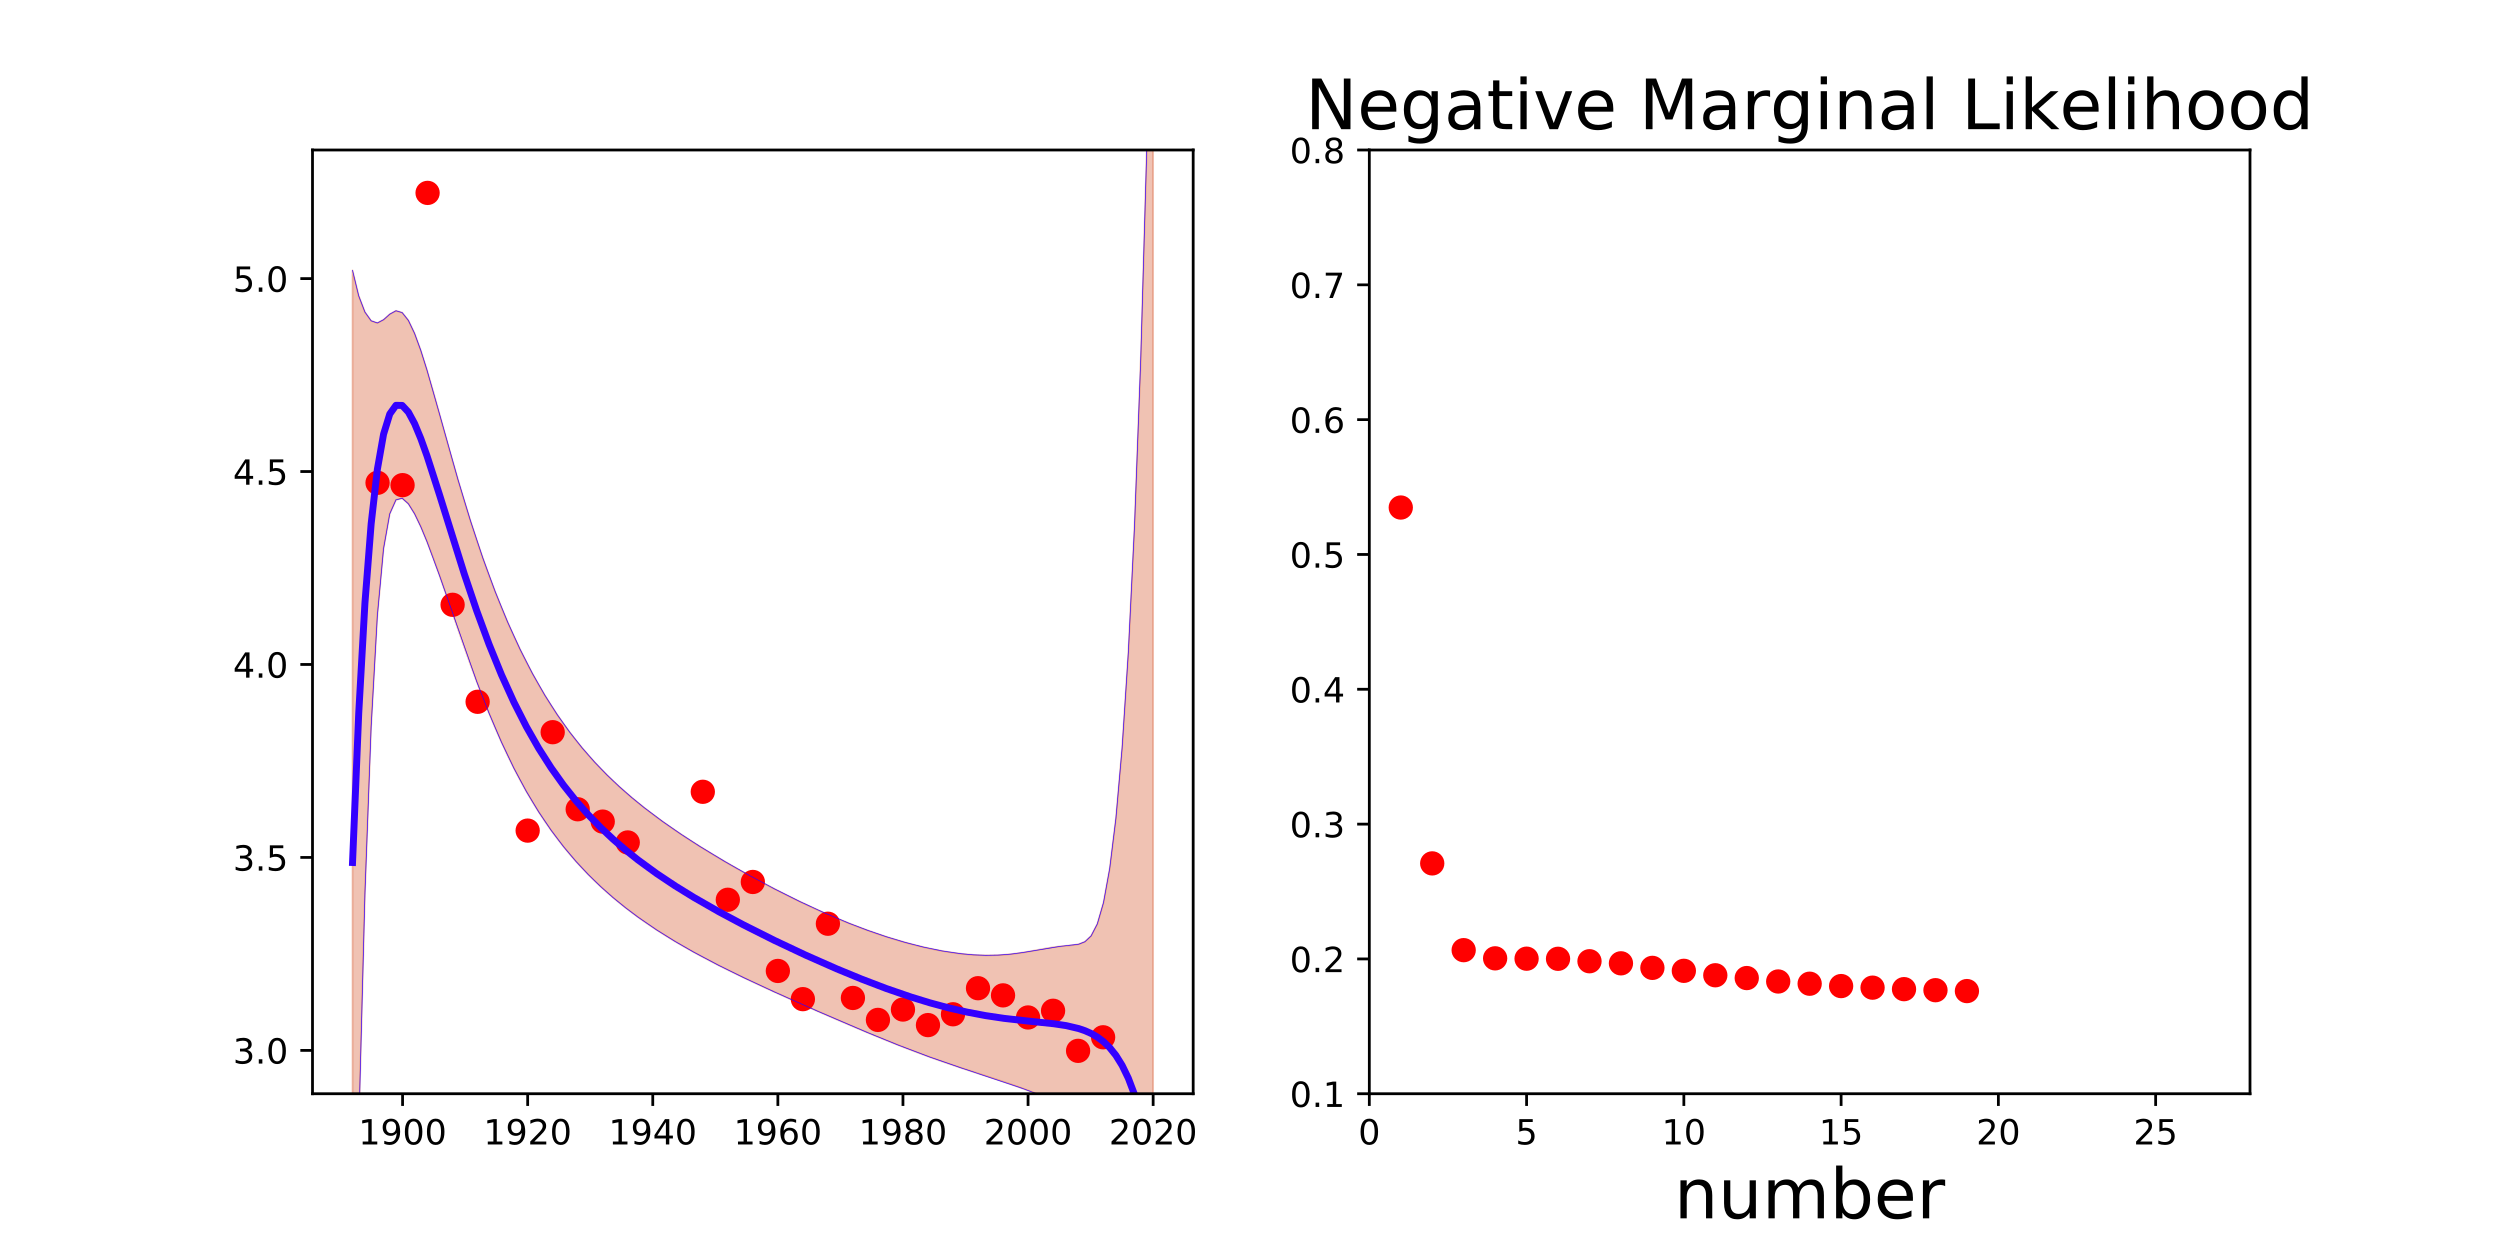 <?xml version="1.0" encoding="utf-8" standalone="no"?>
<!DOCTYPE svg PUBLIC "-//W3C//DTD SVG 1.1//EN"
  "http://www.w3.org/Graphics/SVG/1.1/DTD/svg11.dtd">
<!-- Created with matplotlib (http://matplotlib.org/) -->
<svg height="360pt" version="1.1" viewBox="0 0 720 360" width="720pt" xmlns="http://www.w3.org/2000/svg" xmlns:xlink="http://www.w3.org/1999/xlink">
 <defs>
  <style type="text/css">
*{stroke-linecap:butt;stroke-linejoin:round;}
  </style>
 </defs>
 <g id="figure_1">
  <g id="patch_1">
   <path d="M 0 360 
L 720 360 
L 720 0 
L 0 0 
z
" style="fill:none;"/>
  </g>
  <g id="axes_1">
   <g id="patch_2">
    <path d="M 90 315 
L 343.636 315 
L 343.636 43.2 
L 90 43.2 
z
" style="fill:none;"/>
   </g>
   <g id="patch_3">
    <path clip-path="url(#p3d23a7eb79)" d="M 101.529 77.871 
L 103.316 85.21 
L 105.104 89.871 
L 106.891 92.385 
L 108.679 93.01 
L 110.466 92.077 
L 112.254 90.475 
L 114.041 89.496 
L 115.828 90.027 
L 117.616 92.274 
L 119.403 96.022 
L 121.191 100.913 
L 122.978 106.589 
L 124.766 112.742 
L 126.553 119.131 
L 128.34 125.576 
L 130.128 131.95 
L 131.915 138.169 
L 133.703 144.179 
L 135.49 149.948 
L 137.278 155.462 
L 139.065 160.713 
L 140.852 165.704 
L 142.64 170.439 
L 144.427 174.927 
L 146.215 179.176 
L 148.002 183.197 
L 149.79 187.001 
L 151.577 190.598 
L 153.364 193.999 
L 155.152 197.214 
L 156.939 200.254 
L 158.727 203.13 
L 160.514 205.852 
L 162.302 208.429 
L 164.089 210.871 
L 165.876 213.187 
L 167.664 215.386 
L 169.451 217.477 
L 171.239 219.467 
L 173.026 221.365 
L 174.814 223.177 
L 176.601 224.91 
L 178.388 226.571 
L 180.176 228.166 
L 181.963 229.7 
L 183.751 231.179 
L 185.538 232.607 
L 187.326 233.989 
L 189.113 235.329 
L 190.9 236.631 
L 192.688 237.898 
L 194.475 239.132 
L 196.263 240.338 
L 198.05 241.516 
L 199.838 242.67 
L 201.625 243.802 
L 203.412 244.912 
L 205.2 246.002 
L 206.987 247.074 
L 208.775 248.129 
L 210.562 249.167 
L 212.35 250.189 
L 214.137 251.196 
L 215.924 252.187 
L 217.712 253.164 
L 219.499 254.126 
L 221.287 255.073 
L 223.074 256.005 
L 224.862 256.922 
L 226.649 257.823 
L 228.436 258.709 
L 230.224 259.578 
L 232.011 260.431 
L 233.799 261.267 
L 235.586 262.085 
L 237.374 262.885 
L 239.161 263.667 
L 240.948 264.429 
L 242.736 265.172 
L 244.523 265.894 
L 246.311 266.596 
L 248.098 267.276 
L 249.886 267.934 
L 251.673 268.569 
L 253.461 269.181 
L 255.248 269.77 
L 257.035 270.334 
L 258.823 270.873 
L 260.61 271.386 
L 262.398 271.873 
L 264.185 272.332 
L 265.973 272.762 
L 267.76 273.162 
L 269.547 273.531 
L 271.335 273.867 
L 273.122 274.168 
L 274.91 274.434 
L 276.697 274.66 
L 278.485 274.846 
L 280.272 274.988 
L 282.059 275.084 
L 283.847 275.131 
L 285.634 275.128 
L 287.422 275.072 
L 289.209 274.962 
L 290.997 274.799 
L 292.784 274.586 
L 294.571 274.326 
L 296.359 274.029 
L 298.146 273.707 
L 299.934 273.377 
L 301.721 273.06 
L 303.509 272.778 
L 305.296 272.551 
L 307.083 272.378 
L 308.871 272.217 
L 310.658 271.931 
L 312.446 271.22 
L 314.233 269.541 
L 316.021 266.097 
L 317.808 259.945 
L 319.595 250.124 
L 321.383 235.649 
L 323.17 215.385 
L 324.958 187.902 
L 326.745 151.361 
L 328.533 103.404 
L 330.32 41.038 
L 332.107 -39.505 
L 332.107 716.883 
L 330.32 616.861 
L 328.533 539.15 
L 326.745 479.134 
L 324.958 433.144 
L 323.17 398.277 
L 321.383 372.26 
L 319.595 353.317 
L 317.808 340.037 
L 316.021 331.214 
L 314.233 325.713 
L 312.446 322.451 
L 310.658 320.519 
L 308.871 319.288 
L 307.083 318.386 
L 305.296 317.622 
L 303.509 316.909 
L 301.721 316.212 
L 299.934 315.521 
L 298.146 314.838 
L 296.359 314.165 
L 294.571 313.507 
L 292.784 312.865 
L 290.997 312.239 
L 289.209 311.629 
L 287.422 311.03 
L 285.634 310.442 
L 283.847 309.859 
L 282.059 309.279 
L 280.272 308.699 
L 278.485 308.115 
L 276.697 307.525 
L 274.91 306.927 
L 273.122 306.32 
L 271.335 305.702 
L 269.547 305.072 
L 267.76 304.43 
L 265.973 303.776 
L 264.185 303.11 
L 262.398 302.432 
L 260.61 301.743 
L 258.823 301.043 
L 257.035 300.333 
L 255.248 299.613 
L 253.461 298.885 
L 251.673 298.149 
L 249.886 297.406 
L 248.098 296.657 
L 246.311 295.902 
L 244.523 295.141 
L 242.736 294.377 
L 240.948 293.607 
L 239.161 292.835 
L 237.374 292.058 
L 235.586 291.278 
L 233.799 290.494 
L 232.011 289.707 
L 230.224 288.916 
L 228.436 288.121 
L 226.649 287.322 
L 224.862 286.517 
L 223.074 285.708 
L 221.287 284.892 
L 219.499 284.069 
L 217.712 283.238 
L 215.924 282.399 
L 214.137 281.549 
L 212.35 280.689 
L 210.562 279.817 
L 208.775 278.931 
L 206.987 278.031 
L 205.2 277.114 
L 203.412 276.179 
L 201.625 275.224 
L 199.838 274.248 
L 198.05 273.249 
L 196.263 272.225 
L 194.475 271.173 
L 192.688 270.091 
L 190.9 268.977 
L 189.113 267.829 
L 187.326 266.642 
L 185.538 265.415 
L 183.751 264.144 
L 181.963 262.826 
L 180.176 261.456 
L 178.388 260.032 
L 176.601 258.547 
L 174.814 256.999 
L 173.026 255.38 
L 171.239 253.687 
L 169.451 251.912 
L 167.664 250.048 
L 165.876 248.09 
L 164.089 246.028 
L 162.302 243.854 
L 160.514 241.56 
L 158.727 239.135 
L 156.939 236.57 
L 155.152 233.853 
L 153.364 230.973 
L 151.577 227.92 
L 149.79 224.683 
L 148.002 221.251 
L 146.215 217.615 
L 144.427 213.769 
L 142.64 209.707 
L 140.852 205.43 
L 139.065 200.942 
L 137.278 196.254 
L 135.49 191.384 
L 133.703 186.362 
L 131.915 181.225 
L 130.128 176.024 
L 128.34 170.82 
L 126.553 165.689 
L 124.766 160.719 
L 122.978 156.016 
L 121.191 151.713 
L 119.403 147.989 
L 117.616 145.107 
L 115.828 143.504 
L 114.041 143.973 
L 112.254 147.987 
L 110.466 158.023 
L 108.679 177.36 
L 106.891 209.355 
L 105.104 257.4 
L 103.316 325.531 
L 101.529 418.929 
z
" style="fill:#cc3300;opacity:0.3;stroke:#cc3300;stroke-linejoin:miter;stroke-width:0.5;"/>
   </g>
   <g id="matplotlib.axis_1">
    <g id="xtick_1">
     <g id="line2d_1">
      <defs>
       <path d="M 0 0 
L 0 3.5 
" id="md67a8ccfe5" style="stroke:#000000;stroke-width:0.8;"/>
      </defs>
      <g>
       <use style="stroke:#000000;stroke-width:0.8;" x="115.94" xlink:href="#md67a8ccfe5" y="315"/>
      </g>
     </g>
     <g id="text_1">
      <!-- 1900 -->
      <defs>
       <path d="M 12.406 8.297 
L 28.516 8.297 
L 28.516 63.922 
L 10.984 60.406 
L 10.984 69.391 
L 28.422 72.906 
L 38.281 72.906 
L 38.281 8.297 
L 54.391 8.297 
L 54.391 0 
L 12.406 0 
z
" id="DejaVuSans-31"/>
       <path d="M 10.984 1.516 
L 10.984 10.5 
Q 14.703 8.734 18.5 7.812 
Q 22.312 6.891 25.984 6.891 
Q 35.75 6.891 40.891 13.453 
Q 46.047 20.016 46.781 33.406 
Q 43.953 29.203 39.594 26.953 
Q 35.25 24.703 29.984 24.703 
Q 19.047 24.703 12.672 31.312 
Q 6.297 37.938 6.297 49.422 
Q 6.297 60.641 12.938 67.422 
Q 19.578 74.219 30.609 74.219 
Q 43.266 74.219 49.922 64.516 
Q 56.594 54.828 56.594 36.375 
Q 56.594 19.141 48.406 8.859 
Q 40.234 -1.422 26.422 -1.422 
Q 22.703 -1.422 18.891 -0.688 
Q 15.094 0.047 10.984 1.516 
z
M 30.609 32.422 
Q 37.25 32.422 41.125 36.953 
Q 45.016 41.5 45.016 49.422 
Q 45.016 57.281 41.125 61.844 
Q 37.25 66.406 30.609 66.406 
Q 23.969 66.406 20.094 61.844 
Q 16.219 57.281 16.219 49.422 
Q 16.219 41.5 20.094 36.953 
Q 23.969 32.422 30.609 32.422 
z
" id="DejaVuSans-39"/>
       <path d="M 31.781 66.406 
Q 24.172 66.406 20.328 58.906 
Q 16.5 51.422 16.5 36.375 
Q 16.5 21.391 20.328 13.891 
Q 24.172 6.391 31.781 6.391 
Q 39.453 6.391 43.281 13.891 
Q 47.125 21.391 47.125 36.375 
Q 47.125 51.422 43.281 58.906 
Q 39.453 66.406 31.781 66.406 
z
M 31.781 74.219 
Q 44.047 74.219 50.516 64.516 
Q 56.984 54.828 56.984 36.375 
Q 56.984 17.969 50.516 8.266 
Q 44.047 -1.422 31.781 -1.422 
Q 19.531 -1.422 13.062 8.266 
Q 6.594 17.969 6.594 36.375 
Q 6.594 54.828 13.062 64.516 
Q 19.531 74.219 31.781 74.219 
z
" id="DejaVuSans-30"/>
      </defs>
      <g transform="translate(103.215 329.598)scale(0.1 -0.1)">
       <use xlink:href="#DejaVuSans-31"/>
       <use x="63.623" xlink:href="#DejaVuSans-39"/>
       <use x="127.246" xlink:href="#DejaVuSans-30"/>
       <use x="190.869" xlink:href="#DejaVuSans-30"/>
      </g>
     </g>
    </g>
    <g id="xtick_2">
     <g id="line2d_2">
      <g>
       <use style="stroke:#000000;stroke-width:0.8;" x="151.968" xlink:href="#md67a8ccfe5" y="315"/>
      </g>
     </g>
     <g id="text_2">
      <!-- 1920 -->
      <defs>
       <path d="M 19.188 8.297 
L 53.609 8.297 
L 53.609 0 
L 7.328 0 
L 7.328 8.297 
Q 12.938 14.109 22.625 23.891 
Q 32.328 33.688 34.812 36.531 
Q 39.547 41.844 41.422 45.531 
Q 43.312 49.219 43.312 52.781 
Q 43.312 58.594 39.234 62.25 
Q 35.156 65.922 28.609 65.922 
Q 23.969 65.922 18.812 64.312 
Q 13.672 62.703 7.812 59.422 
L 7.812 69.391 
Q 13.766 71.781 18.938 73 
Q 24.125 74.219 28.422 74.219 
Q 39.75 74.219 46.484 68.547 
Q 53.219 62.891 53.219 53.422 
Q 53.219 48.922 51.531 44.891 
Q 49.859 40.875 45.406 35.406 
Q 44.188 33.984 37.641 27.219 
Q 31.109 20.453 19.188 8.297 
z
" id="DejaVuSans-32"/>
      </defs>
      <g transform="translate(139.243 329.598)scale(0.1 -0.1)">
       <use xlink:href="#DejaVuSans-31"/>
       <use x="63.623" xlink:href="#DejaVuSans-39"/>
       <use x="127.246" xlink:href="#DejaVuSans-32"/>
       <use x="190.869" xlink:href="#DejaVuSans-30"/>
      </g>
     </g>
    </g>
    <g id="xtick_3">
     <g id="line2d_3">
      <g>
       <use style="stroke:#000000;stroke-width:0.8;" x="187.996" xlink:href="#md67a8ccfe5" y="315"/>
      </g>
     </g>
     <g id="text_3">
      <!-- 1940 -->
      <defs>
       <path d="M 37.797 64.312 
L 12.891 25.391 
L 37.797 25.391 
z
M 35.203 72.906 
L 47.609 72.906 
L 47.609 25.391 
L 58.016 25.391 
L 58.016 17.188 
L 47.609 17.188 
L 47.609 0 
L 37.797 0 
L 37.797 17.188 
L 4.891 17.188 
L 4.891 26.703 
z
" id="DejaVuSans-34"/>
      </defs>
      <g transform="translate(175.271 329.598)scale(0.1 -0.1)">
       <use xlink:href="#DejaVuSans-31"/>
       <use x="63.623" xlink:href="#DejaVuSans-39"/>
       <use x="127.246" xlink:href="#DejaVuSans-34"/>
       <use x="190.869" xlink:href="#DejaVuSans-30"/>
      </g>
     </g>
    </g>
    <g id="xtick_4">
     <g id="line2d_4">
      <g>
       <use style="stroke:#000000;stroke-width:0.8;" x="224.024" xlink:href="#md67a8ccfe5" y="315"/>
      </g>
     </g>
     <g id="text_4">
      <!-- 1960 -->
      <defs>
       <path d="M 33.016 40.375 
Q 26.375 40.375 22.484 35.828 
Q 18.609 31.297 18.609 23.391 
Q 18.609 15.531 22.484 10.953 
Q 26.375 6.391 33.016 6.391 
Q 39.656 6.391 43.531 10.953 
Q 47.406 15.531 47.406 23.391 
Q 47.406 31.297 43.531 35.828 
Q 39.656 40.375 33.016 40.375 
z
M 52.594 71.297 
L 52.594 62.312 
Q 48.875 64.062 45.094 64.984 
Q 41.312 65.922 37.594 65.922 
Q 27.828 65.922 22.672 59.328 
Q 17.531 52.734 16.797 39.406 
Q 19.672 43.656 24.016 45.922 
Q 28.375 48.188 33.594 48.188 
Q 44.578 48.188 50.953 41.516 
Q 57.328 34.859 57.328 23.391 
Q 57.328 12.156 50.688 5.359 
Q 44.047 -1.422 33.016 -1.422 
Q 20.359 -1.422 13.672 8.266 
Q 6.984 17.969 6.984 36.375 
Q 6.984 53.656 15.188 63.938 
Q 23.391 74.219 37.203 74.219 
Q 40.922 74.219 44.703 73.484 
Q 48.484 72.75 52.594 71.297 
z
" id="DejaVuSans-36"/>
      </defs>
      <g transform="translate(211.299 329.598)scale(0.1 -0.1)">
       <use xlink:href="#DejaVuSans-31"/>
       <use x="63.623" xlink:href="#DejaVuSans-39"/>
       <use x="127.246" xlink:href="#DejaVuSans-36"/>
       <use x="190.869" xlink:href="#DejaVuSans-30"/>
      </g>
     </g>
    </g>
    <g id="xtick_5">
     <g id="line2d_5">
      <g>
       <use style="stroke:#000000;stroke-width:0.8;" x="260.052" xlink:href="#md67a8ccfe5" y="315"/>
      </g>
     </g>
     <g id="text_5">
      <!-- 1980 -->
      <defs>
       <path d="M 31.781 34.625 
Q 24.75 34.625 20.719 30.859 
Q 16.703 27.094 16.703 20.516 
Q 16.703 13.922 20.719 10.156 
Q 24.75 6.391 31.781 6.391 
Q 38.812 6.391 42.859 10.172 
Q 46.922 13.969 46.922 20.516 
Q 46.922 27.094 42.891 30.859 
Q 38.875 34.625 31.781 34.625 
z
M 21.922 38.812 
Q 15.578 40.375 12.031 44.719 
Q 8.5 49.078 8.5 55.328 
Q 8.5 64.062 14.719 69.141 
Q 20.953 74.219 31.781 74.219 
Q 42.672 74.219 48.875 69.141 
Q 55.078 64.062 55.078 55.328 
Q 55.078 49.078 51.531 44.719 
Q 48 40.375 41.703 38.812 
Q 48.828 37.156 52.797 32.312 
Q 56.781 27.484 56.781 20.516 
Q 56.781 9.906 50.312 4.234 
Q 43.844 -1.422 31.781 -1.422 
Q 19.734 -1.422 13.25 4.234 
Q 6.781 9.906 6.781 20.516 
Q 6.781 27.484 10.781 32.312 
Q 14.797 37.156 21.922 38.812 
z
M 18.312 54.391 
Q 18.312 48.734 21.844 45.562 
Q 25.391 42.391 31.781 42.391 
Q 38.141 42.391 41.719 45.562 
Q 45.312 48.734 45.312 54.391 
Q 45.312 60.062 41.719 63.234 
Q 38.141 66.406 31.781 66.406 
Q 25.391 66.406 21.844 63.234 
Q 18.312 60.062 18.312 54.391 
z
" id="DejaVuSans-38"/>
      </defs>
      <g transform="translate(247.327 329.598)scale(0.1 -0.1)">
       <use xlink:href="#DejaVuSans-31"/>
       <use x="63.623" xlink:href="#DejaVuSans-39"/>
       <use x="127.246" xlink:href="#DejaVuSans-38"/>
       <use x="190.869" xlink:href="#DejaVuSans-30"/>
      </g>
     </g>
    </g>
    <g id="xtick_6">
     <g id="line2d_6">
      <g>
       <use style="stroke:#000000;stroke-width:0.8;" x="296.08" xlink:href="#md67a8ccfe5" y="315"/>
      </g>
     </g>
     <g id="text_6">
      <!-- 2000 -->
      <g transform="translate(283.355 329.598)scale(0.1 -0.1)">
       <use xlink:href="#DejaVuSans-32"/>
       <use x="63.623" xlink:href="#DejaVuSans-30"/>
       <use x="127.246" xlink:href="#DejaVuSans-30"/>
       <use x="190.869" xlink:href="#DejaVuSans-30"/>
      </g>
     </g>
    </g>
    <g id="xtick_7">
     <g id="line2d_7">
      <g>
       <use style="stroke:#000000;stroke-width:0.8;" x="332.107" xlink:href="#md67a8ccfe5" y="315"/>
      </g>
     </g>
     <g id="text_7">
      <!-- 2020 -->
      <g transform="translate(319.382 329.598)scale(0.1 -0.1)">
       <use xlink:href="#DejaVuSans-32"/>
       <use x="63.623" xlink:href="#DejaVuSans-30"/>
       <use x="127.246" xlink:href="#DejaVuSans-32"/>
       <use x="190.869" xlink:href="#DejaVuSans-30"/>
      </g>
     </g>
    </g>
   </g>
   <g id="matplotlib.axis_2">
    <g id="ytick_1">
     <g id="line2d_8">
      <defs>
       <path d="M 0 0 
L -3.5 0 
" id="mf294a8d3c7" style="stroke:#000000;stroke-width:0.8;"/>
      </defs>
      <g>
       <use style="stroke:#000000;stroke-width:0.8;" x="90" xlink:href="#mf294a8d3c7" y="302.509"/>
      </g>
     </g>
     <g id="text_8">
      <!-- 3.0 -->
      <defs>
       <path d="M 40.578 39.312 
Q 47.656 37.797 51.625 33 
Q 55.609 28.219 55.609 21.188 
Q 55.609 10.406 48.188 4.484 
Q 40.766 -1.422 27.094 -1.422 
Q 22.516 -1.422 17.656 -0.516 
Q 12.797 0.391 7.625 2.203 
L 7.625 11.719 
Q 11.719 9.328 16.594 8.109 
Q 21.484 6.891 26.812 6.891 
Q 36.078 6.891 40.938 10.547 
Q 45.797 14.203 45.797 21.188 
Q 45.797 27.641 41.281 31.266 
Q 36.766 34.906 28.719 34.906 
L 20.219 34.906 
L 20.219 43.016 
L 29.109 43.016 
Q 36.375 43.016 40.234 45.922 
Q 44.094 48.828 44.094 54.297 
Q 44.094 59.906 40.109 62.906 
Q 36.141 65.922 28.719 65.922 
Q 24.656 65.922 20.016 65.031 
Q 15.375 64.156 9.812 62.312 
L 9.812 71.094 
Q 15.438 72.656 20.344 73.438 
Q 25.25 74.219 29.594 74.219 
Q 40.828 74.219 47.359 69.109 
Q 53.906 64.016 53.906 55.328 
Q 53.906 49.266 50.438 45.094 
Q 46.969 40.922 40.578 39.312 
z
" id="DejaVuSans-33"/>
       <path d="M 10.688 12.406 
L 21 12.406 
L 21 0 
L 10.688 0 
z
" id="DejaVuSans-2e"/>
      </defs>
      <g transform="translate(67.097 306.309)scale(0.1 -0.1)">
       <use xlink:href="#DejaVuSans-33"/>
       <use x="63.623" xlink:href="#DejaVuSans-2e"/>
       <use x="95.41" xlink:href="#DejaVuSans-30"/>
      </g>
     </g>
    </g>
    <g id="ytick_2">
     <g id="line2d_9">
      <g>
       <use style="stroke:#000000;stroke-width:0.8;" x="90" xlink:href="#mf294a8d3c7" y="246.941"/>
      </g>
     </g>
     <g id="text_9">
      <!-- 3.5 -->
      <defs>
       <path d="M 10.797 72.906 
L 49.516 72.906 
L 49.516 64.594 
L 19.828 64.594 
L 19.828 46.734 
Q 21.969 47.469 24.109 47.828 
Q 26.266 48.188 28.422 48.188 
Q 40.625 48.188 47.75 41.5 
Q 54.891 34.812 54.891 23.391 
Q 54.891 11.625 47.562 5.094 
Q 40.234 -1.422 26.906 -1.422 
Q 22.312 -1.422 17.547 -0.641 
Q 12.797 0.141 7.719 1.703 
L 7.719 11.625 
Q 12.109 9.234 16.797 8.062 
Q 21.484 6.891 26.703 6.891 
Q 35.156 6.891 40.078 11.328 
Q 45.016 15.766 45.016 23.391 
Q 45.016 31 40.078 35.438 
Q 35.156 39.891 26.703 39.891 
Q 22.75 39.891 18.812 39.016 
Q 14.891 38.141 10.797 36.281 
z
" id="DejaVuSans-35"/>
      </defs>
      <g transform="translate(67.097 250.74)scale(0.1 -0.1)">
       <use xlink:href="#DejaVuSans-33"/>
       <use x="63.623" xlink:href="#DejaVuSans-2e"/>
       <use x="95.41" xlink:href="#DejaVuSans-35"/>
      </g>
     </g>
    </g>
    <g id="ytick_3">
     <g id="line2d_10">
      <g>
       <use style="stroke:#000000;stroke-width:0.8;" x="90" xlink:href="#mf294a8d3c7" y="191.373"/>
      </g>
     </g>
     <g id="text_10">
      <!-- 4.0 -->
      <g transform="translate(67.097 195.172)scale(0.1 -0.1)">
       <use xlink:href="#DejaVuSans-34"/>
       <use x="63.623" xlink:href="#DejaVuSans-2e"/>
       <use x="95.41" xlink:href="#DejaVuSans-30"/>
      </g>
     </g>
    </g>
    <g id="ytick_4">
     <g id="line2d_11">
      <g>
       <use style="stroke:#000000;stroke-width:0.8;" x="90" xlink:href="#mf294a8d3c7" y="135.804"/>
      </g>
     </g>
     <g id="text_11">
      <!-- 4.5 -->
      <g transform="translate(67.097 139.604)scale(0.1 -0.1)">
       <use xlink:href="#DejaVuSans-34"/>
       <use x="63.623" xlink:href="#DejaVuSans-2e"/>
       <use x="95.41" xlink:href="#DejaVuSans-35"/>
      </g>
     </g>
    </g>
    <g id="ytick_5">
     <g id="line2d_12">
      <g>
       <use style="stroke:#000000;stroke-width:0.8;" x="90" xlink:href="#mf294a8d3c7" y="80.236"/>
      </g>
     </g>
     <g id="text_12">
      <!-- 5.0 -->
      <g transform="translate(67.097 84.035)scale(0.1 -0.1)">
       <use xlink:href="#DejaVuSans-35"/>
       <use x="63.623" xlink:href="#DejaVuSans-2e"/>
       <use x="95.41" xlink:href="#DejaVuSans-30"/>
      </g>
     </g>
    </g>
   </g>
   <g id="line2d_13">
    <defs>
     <path d="M 0 3 
C 0.796 3 1.559 2.684 2.121 2.121 
C 2.684 1.559 3 0.796 3 0 
C 3 -0.796 2.684 -1.559 2.121 -2.121 
C 1.559 -2.684 0.796 -3 0 -3 
C -0.796 -3 -1.559 -2.684 -2.121 -2.121 
C -2.684 -1.559 -3 -0.796 -3 0 
C -3 0.796 -2.684 1.559 -2.121 2.121 
C -1.559 2.684 -0.796 3 0 3 
z
" id="m3d77755d84" style="stroke:#ff0000;"/>
    </defs>
    <g clip-path="url(#p3d23a7eb79)">
     <use style="fill:#ff0000;stroke:#ff0000;" x="108.735" xlink:href="#m3d77755d84" y="139.046"/>
     <use style="fill:#ff0000;stroke:#ff0000;" x="115.94" xlink:href="#m3d77755d84" y="139.724"/>
     <use style="fill:#ff0000;stroke:#ff0000;" x="123.146" xlink:href="#m3d77755d84" y="55.555"/>
     <use style="fill:#ff0000;stroke:#ff0000;" x="130.351" xlink:href="#m3d77755d84" y="174.182"/>
     <use style="fill:#ff0000;stroke:#ff0000;" x="137.557" xlink:href="#m3d77755d84" y="202.118"/>
     <use style="fill:#ff0000;stroke:#ff0000;" x="151.968" xlink:href="#m3d77755d84" y="239.216"/>
     <use style="fill:#ff0000;stroke:#ff0000;" x="159.174" xlink:href="#m3d77755d84" y="210.872"/>
     <use style="fill:#ff0000;stroke:#ff0000;" x="166.379" xlink:href="#m3d77755d84" y="233.067"/>
     <use style="fill:#ff0000;stroke:#ff0000;" x="173.585" xlink:href="#m3d77755d84" y="236.623"/>
     <use style="fill:#ff0000;stroke:#ff0000;" x="180.79" xlink:href="#m3d77755d84" y="242.628"/>
     <use style="fill:#ff0000;stroke:#ff0000;" x="202.407" xlink:href="#m3d77755d84" y="228.036"/>
     <use style="fill:#ff0000;stroke:#ff0000;" x="209.613" xlink:href="#m3d77755d84" y="259.134"/>
     <use style="fill:#ff0000;stroke:#ff0000;" x="216.818" xlink:href="#m3d77755d84" y="254.006"/>
     <use style="fill:#ff0000;stroke:#ff0000;" x="224.024" xlink:href="#m3d77755d84" y="279.634"/>
     <use style="fill:#ff0000;stroke:#ff0000;" x="231.229" xlink:href="#m3d77755d84" y="287.755"/>
     <use style="fill:#ff0000;stroke:#ff0000;" x="238.435" xlink:href="#m3d77755d84" y="266.035"/>
     <use style="fill:#ff0000;stroke:#ff0000;" x="245.64" xlink:href="#m3d77755d84" y="287.413"/>
     <use style="fill:#ff0000;stroke:#ff0000;" x="252.846" xlink:href="#m3d77755d84" y="293.734"/>
     <use style="fill:#ff0000;stroke:#ff0000;" x="260.052" xlink:href="#m3d77755d84" y="290.749"/>
     <use style="fill:#ff0000;stroke:#ff0000;" x="267.257" xlink:href="#m3d77755d84" y="295.227"/>
     <use style="fill:#ff0000;stroke:#ff0000;" x="274.463" xlink:href="#m3d77755d84" y="292.11"/>
     <use style="fill:#ff0000;stroke:#ff0000;" x="281.668" xlink:href="#m3d77755d84" y="284.603"/>
     <use style="fill:#ff0000;stroke:#ff0000;" x="288.874" xlink:href="#m3d77755d84" y="286.667"/>
     <use style="fill:#ff0000;stroke:#ff0000;" x="296.08" xlink:href="#m3d77755d84" y="293.032"/>
     <use style="fill:#ff0000;stroke:#ff0000;" x="303.285" xlink:href="#m3d77755d84" y="291.1"/>
     <use style="fill:#ff0000;stroke:#ff0000;" x="310.491" xlink:href="#m3d77755d84" y="302.645"/>
     <use style="fill:#ff0000;stroke:#ff0000;" x="317.696" xlink:href="#m3d77755d84" y="298.739"/>
    </g>
   </g>
   <g id="line2d_14">
    <path clip-path="url(#p3d23a7eb79)" d="M 101.529 248.4 
L 103.316 205.37 
L 105.104 173.636 
L 106.891 150.87 
L 108.679 135.185 
L 110.466 125.05 
L 112.254 119.231 
L 114.041 116.734 
L 115.828 116.766 
L 117.616 118.691 
L 119.403 122.005 
L 121.191 126.313 
L 122.978 131.302 
L 126.553 142.41 
L 133.703 165.271 
L 137.278 175.858 
L 140.852 185.567 
L 144.427 194.348 
L 148.002 202.224 
L 151.577 209.259 
L 155.152 215.533 
L 158.727 221.133 
L 162.302 226.142 
L 165.876 230.638 
L 169.451 234.694 
L 173.026 238.373 
L 176.601 241.729 
L 180.176 244.811 
L 183.751 247.662 
L 189.113 251.579 
L 194.475 255.153 
L 199.838 258.459 
L 206.987 262.552 
L 214.137 266.373 
L 223.074 270.856 
L 232.011 275.069 
L 240.948 279.018 
L 248.098 281.966 
L 255.248 284.692 
L 262.398 287.153 
L 267.76 288.796 
L 273.122 290.244 
L 278.485 291.48 
L 283.847 292.495 
L 289.209 293.295 
L 296.359 294.097 
L 303.509 294.844 
L 307.083 295.382 
L 310.658 296.225 
L 312.446 296.835 
L 314.233 297.627 
L 316.021 298.656 
L 317.808 299.991 
L 319.595 301.721 
L 321.383 303.955 
L 323.17 306.831 
L 324.958 310.523 
L 326.745 315.248 
L 328.533 321.277 
L 330.32 328.949 
L 332.107 338.689 
L 332.107 338.689 
" style="fill:none;stroke:#3300ff;stroke-linecap:square;stroke-width:2;"/>
   </g>
   <g id="line2d_15">
    <path clip-path="url(#p3d23a7eb79)" d="M 101.529 77.871 
L 103.316 85.21 
L 105.104 89.871 
L 106.891 92.385 
L 108.679 93.01 
L 110.466 92.077 
L 112.254 90.475 
L 114.041 89.496 
L 115.828 90.027 
L 117.616 92.274 
L 119.403 96.022 
L 121.191 100.913 
L 122.978 106.589 
L 126.553 119.131 
L 131.915 138.169 
L 135.49 149.948 
L 139.065 160.713 
L 142.64 170.439 
L 146.215 179.176 
L 149.79 187.001 
L 153.364 193.999 
L 156.939 200.254 
L 160.514 205.852 
L 164.089 210.871 
L 167.664 215.386 
L 171.239 219.467 
L 174.814 223.177 
L 178.388 226.571 
L 181.963 229.7 
L 185.538 232.607 
L 190.9 236.631 
L 196.263 240.338 
L 201.625 243.802 
L 208.775 248.129 
L 215.924 252.187 
L 223.074 256.005 
L 230.224 259.578 
L 237.374 262.885 
L 244.523 265.894 
L 249.886 267.934 
L 255.248 269.77 
L 260.61 271.386 
L 265.973 272.762 
L 271.335 273.867 
L 276.697 274.66 
L 280.272 274.988 
L 283.847 275.131 
L 287.422 275.072 
L 290.997 274.799 
L 294.571 274.326 
L 305.296 272.551 
L 310.658 271.931 
L 312.446 271.22 
L 314.233 269.541 
L 316.021 266.097 
L 317.808 259.945 
L 319.595 250.124 
L 321.383 235.649 
L 323.17 215.385 
L 324.958 187.902 
L 326.745 151.361 
L 328.533 103.404 
L 330.32 41.038 
L 331.253 -1 
L 331.253 -1 
" style="fill:none;stroke:#3300ff;stroke-linecap:square;stroke-width:0.2;"/>
   </g>
   <g id="line2d_16">
    <path clip-path="url(#p3d23a7eb79)" d="M 102.638 361 
L 103.316 325.531 
L 105.104 257.4 
L 106.891 209.355 
L 108.679 177.36 
L 110.466 158.023 
L 112.254 147.987 
L 114.041 143.973 
L 115.828 143.504 
L 117.616 145.107 
L 119.403 147.989 
L 121.191 151.713 
L 122.978 156.016 
L 126.553 165.689 
L 137.278 196.254 
L 140.852 205.43 
L 144.427 213.769 
L 148.002 221.251 
L 151.577 227.92 
L 155.152 233.853 
L 158.727 239.135 
L 162.302 243.854 
L 165.876 248.09 
L 169.451 251.912 
L 173.026 255.38 
L 176.601 258.547 
L 180.176 261.456 
L 183.751 264.144 
L 189.113 267.829 
L 194.475 271.173 
L 199.838 274.248 
L 206.987 278.031 
L 214.137 281.549 
L 223.074 285.708 
L 235.586 291.278 
L 249.886 297.406 
L 258.823 301.043 
L 267.76 304.43 
L 276.697 307.525 
L 294.571 313.507 
L 303.509 316.909 
L 307.083 318.386 
L 308.871 319.288 
L 310.658 320.519 
L 312.446 322.451 
L 314.233 325.713 
L 316.021 331.214 
L 317.808 340.037 
L 319.595 353.317 
L 320.32 361 
L 320.32 361 
" style="fill:none;stroke:#3300ff;stroke-linecap:square;stroke-width:0.2;"/>
   </g>
   <g id="patch_4">
    <path d="M 90 315 
L 90 43.2 
" style="fill:none;stroke:#000000;stroke-linecap:square;stroke-linejoin:miter;stroke-width:0.8;"/>
   </g>
   <g id="patch_5">
    <path d="M 343.636 315 
L 343.636 43.2 
" style="fill:none;stroke:#000000;stroke-linecap:square;stroke-linejoin:miter;stroke-width:0.8;"/>
   </g>
   <g id="patch_6">
    <path d="M 90 315 
L 343.636 315 
" style="fill:none;stroke:#000000;stroke-linecap:square;stroke-linejoin:miter;stroke-width:0.8;"/>
   </g>
   <g id="patch_7">
    <path d="M 90 43.2 
L 343.636 43.2 
" style="fill:none;stroke:#000000;stroke-linecap:square;stroke-linejoin:miter;stroke-width:0.8;"/>
   </g>
  </g>
  <g id="axes_2">
   <g id="patch_8">
    <path d="M 394.364 315 
L 648 315 
L 648 43.2 
L 394.364 43.2 
z
" style="fill:none;"/>
   </g>
   <g id="matplotlib.axis_3">
    <g id="xtick_8">
     <g id="line2d_17">
      <g>
       <use style="stroke:#000000;stroke-width:0.8;" x="394.364" xlink:href="#md67a8ccfe5" y="315"/>
      </g>
     </g>
     <g id="text_13">
      <!-- 0 -->
      <g transform="translate(391.182 329.598)scale(0.1 -0.1)">
       <use xlink:href="#DejaVuSans-30"/>
      </g>
     </g>
    </g>
    <g id="xtick_9">
     <g id="line2d_18">
      <g>
       <use style="stroke:#000000;stroke-width:0.8;" x="439.656" xlink:href="#md67a8ccfe5" y="315"/>
      </g>
     </g>
     <g id="text_14">
      <!-- 5 -->
      <g transform="translate(436.475 329.598)scale(0.1 -0.1)">
       <use xlink:href="#DejaVuSans-35"/>
      </g>
     </g>
    </g>
    <g id="xtick_10">
     <g id="line2d_19">
      <g>
       <use style="stroke:#000000;stroke-width:0.8;" x="484.948" xlink:href="#md67a8ccfe5" y="315"/>
      </g>
     </g>
     <g id="text_15">
      <!-- 10 -->
      <g transform="translate(478.586 329.598)scale(0.1 -0.1)">
       <use xlink:href="#DejaVuSans-31"/>
       <use x="63.623" xlink:href="#DejaVuSans-30"/>
      </g>
     </g>
    </g>
    <g id="xtick_11">
     <g id="line2d_20">
      <g>
       <use style="stroke:#000000;stroke-width:0.8;" x="530.24" xlink:href="#md67a8ccfe5" y="315"/>
      </g>
     </g>
     <g id="text_16">
      <!-- 15 -->
      <g transform="translate(523.878 329.598)scale(0.1 -0.1)">
       <use xlink:href="#DejaVuSans-31"/>
       <use x="63.623" xlink:href="#DejaVuSans-35"/>
      </g>
     </g>
    </g>
    <g id="xtick_12">
     <g id="line2d_21">
      <g>
       <use style="stroke:#000000;stroke-width:0.8;" x="575.532" xlink:href="#md67a8ccfe5" y="315"/>
      </g>
     </g>
     <g id="text_17">
      <!-- 20 -->
      <g transform="translate(569.17 329.598)scale(0.1 -0.1)">
       <use xlink:href="#DejaVuSans-32"/>
       <use x="63.623" xlink:href="#DejaVuSans-30"/>
      </g>
     </g>
    </g>
    <g id="xtick_13">
     <g id="line2d_22">
      <g>
       <use style="stroke:#000000;stroke-width:0.8;" x="620.825" xlink:href="#md67a8ccfe5" y="315"/>
      </g>
     </g>
     <g id="text_18">
      <!-- 25 -->
      <g transform="translate(614.462 329.598)scale(0.1 -0.1)">
       <use xlink:href="#DejaVuSans-32"/>
       <use x="63.623" xlink:href="#DejaVuSans-35"/>
      </g>
     </g>
    </g>
    <g id="text_19">
     <!-- number -->
     <defs>
      <path d="M 54.891 33.016 
L 54.891 0 
L 45.906 0 
L 45.906 32.719 
Q 45.906 40.484 42.875 44.328 
Q 39.844 48.188 33.797 48.188 
Q 26.516 48.188 22.312 43.547 
Q 18.109 38.922 18.109 30.906 
L 18.109 0 
L 9.078 0 
L 9.078 54.688 
L 18.109 54.688 
L 18.109 46.188 
Q 21.344 51.125 25.703 53.562 
Q 30.078 56 35.797 56 
Q 45.219 56 50.047 50.172 
Q 54.891 44.344 54.891 33.016 
z
" id="DejaVuSans-6e"/>
      <path d="M 8.5 21.578 
L 8.5 54.688 
L 17.484 54.688 
L 17.484 21.922 
Q 17.484 14.156 20.5 10.266 
Q 23.531 6.391 29.594 6.391 
Q 36.859 6.391 41.078 11.031 
Q 45.312 15.672 45.312 23.688 
L 45.312 54.688 
L 54.297 54.688 
L 54.297 0 
L 45.312 0 
L 45.312 8.406 
Q 42.047 3.422 37.719 1 
Q 33.406 -1.422 27.688 -1.422 
Q 18.266 -1.422 13.375 4.438 
Q 8.5 10.297 8.5 21.578 
z
M 31.109 56 
z
" id="DejaVuSans-75"/>
      <path d="M 52 44.188 
Q 55.375 50.25 60.062 53.125 
Q 64.75 56 71.094 56 
Q 79.641 56 84.281 50.016 
Q 88.922 44.047 88.922 33.016 
L 88.922 0 
L 79.891 0 
L 79.891 32.719 
Q 79.891 40.578 77.094 44.375 
Q 74.312 48.188 68.609 48.188 
Q 61.625 48.188 57.562 43.547 
Q 53.516 38.922 53.516 30.906 
L 53.516 0 
L 44.484 0 
L 44.484 32.719 
Q 44.484 40.625 41.703 44.406 
Q 38.922 48.188 33.109 48.188 
Q 26.219 48.188 22.156 43.531 
Q 18.109 38.875 18.109 30.906 
L 18.109 0 
L 9.078 0 
L 9.078 54.688 
L 18.109 54.688 
L 18.109 46.188 
Q 21.188 51.219 25.484 53.609 
Q 29.781 56 35.688 56 
Q 41.656 56 45.828 52.969 
Q 50 49.953 52 44.188 
z
" id="DejaVuSans-6d"/>
      <path d="M 48.688 27.297 
Q 48.688 37.203 44.609 42.844 
Q 40.531 48.484 33.406 48.484 
Q 26.266 48.484 22.188 42.844 
Q 18.109 37.203 18.109 27.297 
Q 18.109 17.391 22.188 11.75 
Q 26.266 6.109 33.406 6.109 
Q 40.531 6.109 44.609 11.75 
Q 48.688 17.391 48.688 27.297 
z
M 18.109 46.391 
Q 20.953 51.266 25.266 53.625 
Q 29.594 56 35.594 56 
Q 45.562 56 51.781 48.094 
Q 58.016 40.188 58.016 27.297 
Q 58.016 14.406 51.781 6.484 
Q 45.562 -1.422 35.594 -1.422 
Q 29.594 -1.422 25.266 0.953 
Q 20.953 3.328 18.109 8.203 
L 18.109 0 
L 9.078 0 
L 9.078 75.984 
L 18.109 75.984 
z
" id="DejaVuSans-62"/>
      <path d="M 56.203 29.594 
L 56.203 25.203 
L 14.891 25.203 
Q 15.484 15.922 20.484 11.062 
Q 25.484 6.203 34.422 6.203 
Q 39.594 6.203 44.453 7.469 
Q 49.312 8.734 54.109 11.281 
L 54.109 2.781 
Q 49.266 0.734 44.188 -0.344 
Q 39.109 -1.422 33.891 -1.422 
Q 20.797 -1.422 13.156 6.188 
Q 5.516 13.812 5.516 26.812 
Q 5.516 40.234 12.766 48.109 
Q 20.016 56 32.328 56 
Q 43.359 56 49.781 48.891 
Q 56.203 41.797 56.203 29.594 
z
M 47.219 32.234 
Q 47.125 39.594 43.094 43.984 
Q 39.062 48.391 32.422 48.391 
Q 24.906 48.391 20.391 44.141 
Q 15.875 39.891 15.188 32.172 
z
" id="DejaVuSans-65"/>
      <path d="M 41.109 46.297 
Q 39.594 47.172 37.812 47.578 
Q 36.031 48 33.891 48 
Q 26.266 48 22.188 43.047 
Q 18.109 38.094 18.109 28.812 
L 18.109 0 
L 9.078 0 
L 9.078 54.688 
L 18.109 54.688 
L 18.109 46.188 
Q 20.953 51.172 25.484 53.578 
Q 30.031 56 36.531 56 
Q 37.453 56 38.578 55.875 
Q 39.703 55.766 41.062 55.516 
z
" id="DejaVuSans-72"/>
     </defs>
     <g transform="translate(482.154 350.875)scale(0.2 -0.2)">
      <use xlink:href="#DejaVuSans-6e"/>
      <use x="63.379" xlink:href="#DejaVuSans-75"/>
      <use x="126.758" xlink:href="#DejaVuSans-6d"/>
      <use x="224.17" xlink:href="#DejaVuSans-62"/>
      <use x="287.646" xlink:href="#DejaVuSans-65"/>
      <use x="349.17" xlink:href="#DejaVuSans-72"/>
     </g>
    </g>
   </g>
   <g id="matplotlib.axis_4">
    <g id="ytick_6">
     <g id="line2d_23">
      <g>
       <use style="stroke:#000000;stroke-width:0.8;" x="394.364" xlink:href="#mf294a8d3c7" y="315"/>
      </g>
     </g>
     <g id="text_20">
      <!-- 0.1 -->
      <g transform="translate(371.461 318.799)scale(0.1 -0.1)">
       <use xlink:href="#DejaVuSans-30"/>
       <use x="63.623" xlink:href="#DejaVuSans-2e"/>
       <use x="95.41" xlink:href="#DejaVuSans-31"/>
      </g>
     </g>
    </g>
    <g id="ytick_7">
     <g id="line2d_24">
      <g>
       <use style="stroke:#000000;stroke-width:0.8;" x="394.364" xlink:href="#mf294a8d3c7" y="276.171"/>
      </g>
     </g>
     <g id="text_21">
      <!-- 0.2 -->
      <g transform="translate(371.461 279.971)scale(0.1 -0.1)">
       <use xlink:href="#DejaVuSans-30"/>
       <use x="63.623" xlink:href="#DejaVuSans-2e"/>
       <use x="95.41" xlink:href="#DejaVuSans-32"/>
      </g>
     </g>
    </g>
    <g id="ytick_8">
     <g id="line2d_25">
      <g>
       <use style="stroke:#000000;stroke-width:0.8;" x="394.364" xlink:href="#mf294a8d3c7" y="237.343"/>
      </g>
     </g>
     <g id="text_22">
      <!-- 0.3 -->
      <g transform="translate(371.461 241.142)scale(0.1 -0.1)">
       <use xlink:href="#DejaVuSans-30"/>
       <use x="63.623" xlink:href="#DejaVuSans-2e"/>
       <use x="95.41" xlink:href="#DejaVuSans-33"/>
      </g>
     </g>
    </g>
    <g id="ytick_9">
     <g id="line2d_26">
      <g>
       <use style="stroke:#000000;stroke-width:0.8;" x="394.364" xlink:href="#mf294a8d3c7" y="198.514"/>
      </g>
     </g>
     <g id="text_23">
      <!-- 0.4 -->
      <g transform="translate(371.461 202.314)scale(0.1 -0.1)">
       <use xlink:href="#DejaVuSans-30"/>
       <use x="63.623" xlink:href="#DejaVuSans-2e"/>
       <use x="95.41" xlink:href="#DejaVuSans-34"/>
      </g>
     </g>
    </g>
    <g id="ytick_10">
     <g id="line2d_27">
      <g>
       <use style="stroke:#000000;stroke-width:0.8;" x="394.364" xlink:href="#mf294a8d3c7" y="159.686"/>
      </g>
     </g>
     <g id="text_24">
      <!-- 0.5 -->
      <g transform="translate(371.461 163.485)scale(0.1 -0.1)">
       <use xlink:href="#DejaVuSans-30"/>
       <use x="63.623" xlink:href="#DejaVuSans-2e"/>
       <use x="95.41" xlink:href="#DejaVuSans-35"/>
      </g>
     </g>
    </g>
    <g id="ytick_11">
     <g id="line2d_28">
      <g>
       <use style="stroke:#000000;stroke-width:0.8;" x="394.364" xlink:href="#mf294a8d3c7" y="120.857"/>
      </g>
     </g>
     <g id="text_25">
      <!-- 0.6 -->
      <g transform="translate(371.461 124.656)scale(0.1 -0.1)">
       <use xlink:href="#DejaVuSans-30"/>
       <use x="63.623" xlink:href="#DejaVuSans-2e"/>
       <use x="95.41" xlink:href="#DejaVuSans-36"/>
      </g>
     </g>
    </g>
    <g id="ytick_12">
     <g id="line2d_29">
      <g>
       <use style="stroke:#000000;stroke-width:0.8;" x="394.364" xlink:href="#mf294a8d3c7" y="82.029"/>
      </g>
     </g>
     <g id="text_26">
      <!-- 0.7 -->
      <defs>
       <path d="M 8.203 72.906 
L 55.078 72.906 
L 55.078 68.703 
L 28.609 0 
L 18.312 0 
L 43.219 64.594 
L 8.203 64.594 
z
" id="DejaVuSans-37"/>
      </defs>
      <g transform="translate(371.461 85.828)scale(0.1 -0.1)">
       <use xlink:href="#DejaVuSans-30"/>
       <use x="63.623" xlink:href="#DejaVuSans-2e"/>
       <use x="95.41" xlink:href="#DejaVuSans-37"/>
      </g>
     </g>
    </g>
    <g id="ytick_13">
     <g id="line2d_30">
      <g>
       <use style="stroke:#000000;stroke-width:0.8;" x="394.364" xlink:href="#mf294a8d3c7" y="43.2"/>
      </g>
     </g>
     <g id="text_27">
      <!-- 0.8 -->
      <g transform="translate(371.461 46.999)scale(0.1 -0.1)">
       <use xlink:href="#DejaVuSans-30"/>
       <use x="63.623" xlink:href="#DejaVuSans-2e"/>
       <use x="95.41" xlink:href="#DejaVuSans-38"/>
      </g>
     </g>
    </g>
   </g>
   <g id="line2d_31">
    <g clip-path="url(#p2678691d78)">
     <use style="fill:#ff0000;stroke:#ff0000;" x="403.422" xlink:href="#m3d77755d84" y="146.168"/>
    </g>
   </g>
   <g id="line2d_32">
    <g clip-path="url(#p2678691d78)">
     <use style="fill:#ff0000;stroke:#ff0000;" x="412.481" xlink:href="#m3d77755d84" y="248.658"/>
    </g>
   </g>
   <g id="line2d_33">
    <g clip-path="url(#p2678691d78)">
     <use style="fill:#ff0000;stroke:#ff0000;" x="421.539" xlink:href="#m3d77755d84" y="273.645"/>
    </g>
   </g>
   <g id="line2d_34">
    <g clip-path="url(#p2678691d78)">
     <use style="fill:#ff0000;stroke:#ff0000;" x="430.597" xlink:href="#m3d77755d84" y="276.002"/>
    </g>
   </g>
   <g id="line2d_35">
    <g clip-path="url(#p2678691d78)">
     <use style="fill:#ff0000;stroke:#ff0000;" x="439.656" xlink:href="#m3d77755d84" y="276.102"/>
    </g>
   </g>
   <g id="line2d_36">
    <g clip-path="url(#p2678691d78)">
     <use style="fill:#ff0000;stroke:#ff0000;" x="448.714" xlink:href="#m3d77755d84" y="276.134"/>
    </g>
   </g>
   <g id="line2d_37">
    <g clip-path="url(#p2678691d78)">
     <use style="fill:#ff0000;stroke:#ff0000;" x="457.773" xlink:href="#m3d77755d84" y="276.837"/>
    </g>
   </g>
   <g id="line2d_38">
    <g clip-path="url(#p2678691d78)">
     <use style="fill:#ff0000;stroke:#ff0000;" x="466.831" xlink:href="#m3d77755d84" y="277.438"/>
    </g>
   </g>
   <g id="line2d_39">
    <g clip-path="url(#p2678691d78)">
     <use style="fill:#ff0000;stroke:#ff0000;" x="475.89" xlink:href="#m3d77755d84" y="278.747"/>
    </g>
   </g>
   <g id="line2d_40">
    <g clip-path="url(#p2678691d78)">
     <use style="fill:#ff0000;stroke:#ff0000;" x="484.948" xlink:href="#m3d77755d84" y="279.599"/>
    </g>
   </g>
   <g id="line2d_41">
    <g clip-path="url(#p2678691d78)">
     <use style="fill:#ff0000;stroke:#ff0000;" x="494.006" xlink:href="#m3d77755d84" y="280.876"/>
    </g>
   </g>
   <g id="line2d_42">
    <g clip-path="url(#p2678691d78)">
     <use style="fill:#ff0000;stroke:#ff0000;" x="503.065" xlink:href="#m3d77755d84" y="281.68"/>
    </g>
   </g>
   <g id="line2d_43">
    <g clip-path="url(#p2678691d78)">
     <use style="fill:#ff0000;stroke:#ff0000;" x="512.123" xlink:href="#m3d77755d84" y="282.67"/>
    </g>
   </g>
   <g id="line2d_44">
    <g clip-path="url(#p2678691d78)">
     <use style="fill:#ff0000;stroke:#ff0000;" x="521.182" xlink:href="#m3d77755d84" y="283.31"/>
    </g>
   </g>
   <g id="line2d_45">
    <g clip-path="url(#p2678691d78)">
     <use style="fill:#ff0000;stroke:#ff0000;" x="530.24" xlink:href="#m3d77755d84" y="283.99"/>
    </g>
   </g>
   <g id="line2d_46">
    <g clip-path="url(#p2678691d78)">
     <use style="fill:#ff0000;stroke:#ff0000;" x="539.299" xlink:href="#m3d77755d84" y="284.446"/>
    </g>
   </g>
   <g id="line2d_47">
    <g clip-path="url(#p2678691d78)">
     <use style="fill:#ff0000;stroke:#ff0000;" x="548.357" xlink:href="#m3d77755d84" y="284.877"/>
    </g>
   </g>
   <g id="line2d_48">
    <g clip-path="url(#p2678691d78)">
     <use style="fill:#ff0000;stroke:#ff0000;" x="557.416" xlink:href="#m3d77755d84" y="285.176"/>
    </g>
   </g>
   <g id="line2d_49">
    <g clip-path="url(#p2678691d78)">
     <use style="fill:#ff0000;stroke:#ff0000;" x="566.474" xlink:href="#m3d77755d84" y="285.432"/>
    </g>
   </g>
   <g id="patch_9">
    <path d="M 394.364 315 
L 394.364 43.2 
" style="fill:none;stroke:#000000;stroke-linecap:square;stroke-linejoin:miter;stroke-width:0.8;"/>
   </g>
   <g id="patch_10">
    <path d="M 648 315 
L 648 43.2 
" style="fill:none;stroke:#000000;stroke-linecap:square;stroke-linejoin:miter;stroke-width:0.8;"/>
   </g>
   <g id="patch_11">
    <path d="M 394.364 315 
L 648 315 
" style="fill:none;stroke:#000000;stroke-linecap:square;stroke-linejoin:miter;stroke-width:0.8;"/>
   </g>
   <g id="patch_12">
    <path d="M 394.364 43.2 
L 648 43.2 
" style="fill:none;stroke:#000000;stroke-linecap:square;stroke-linejoin:miter;stroke-width:0.8;"/>
   </g>
   <g id="text_28">
    <!-- Negative Marginal Likelihood -->
    <defs>
     <path d="M 9.812 72.906 
L 23.094 72.906 
L 55.422 11.922 
L 55.422 72.906 
L 64.984 72.906 
L 64.984 0 
L 51.703 0 
L 19.391 60.984 
L 19.391 0 
L 9.812 0 
z
" id="DejaVuSans-4e"/>
     <path d="M 45.406 27.984 
Q 45.406 37.75 41.375 43.109 
Q 37.359 48.484 30.078 48.484 
Q 22.859 48.484 18.828 43.109 
Q 14.797 37.75 14.797 27.984 
Q 14.797 18.266 18.828 12.891 
Q 22.859 7.516 30.078 7.516 
Q 37.359 7.516 41.375 12.891 
Q 45.406 18.266 45.406 27.984 
z
M 54.391 6.781 
Q 54.391 -7.172 48.188 -13.984 
Q 42 -20.797 29.203 -20.797 
Q 24.469 -20.797 20.266 -20.094 
Q 16.062 -19.391 12.109 -17.922 
L 12.109 -9.188 
Q 16.062 -11.328 19.922 -12.344 
Q 23.781 -13.375 27.781 -13.375 
Q 36.625 -13.375 41.016 -8.766 
Q 45.406 -4.156 45.406 5.172 
L 45.406 9.625 
Q 42.625 4.781 38.281 2.391 
Q 33.938 0 27.875 0 
Q 17.828 0 11.672 7.656 
Q 5.516 15.328 5.516 27.984 
Q 5.516 40.672 11.672 48.328 
Q 17.828 56 27.875 56 
Q 33.938 56 38.281 53.609 
Q 42.625 51.219 45.406 46.391 
L 45.406 54.688 
L 54.391 54.688 
z
" id="DejaVuSans-67"/>
     <path d="M 34.281 27.484 
Q 23.391 27.484 19.188 25 
Q 14.984 22.516 14.984 16.5 
Q 14.984 11.719 18.141 8.906 
Q 21.297 6.109 26.703 6.109 
Q 34.188 6.109 38.703 11.406 
Q 43.219 16.703 43.219 25.484 
L 43.219 27.484 
z
M 52.203 31.203 
L 52.203 0 
L 43.219 0 
L 43.219 8.297 
Q 40.141 3.328 35.547 0.953 
Q 30.953 -1.422 24.312 -1.422 
Q 15.922 -1.422 10.953 3.297 
Q 6 8.016 6 15.922 
Q 6 25.141 12.172 29.828 
Q 18.359 34.516 30.609 34.516 
L 43.219 34.516 
L 43.219 35.406 
Q 43.219 41.609 39.141 45 
Q 35.062 48.391 27.688 48.391 
Q 23 48.391 18.547 47.266 
Q 14.109 46.141 10.016 43.891 
L 10.016 52.203 
Q 14.938 54.109 19.578 55.047 
Q 24.219 56 28.609 56 
Q 40.484 56 46.344 49.844 
Q 52.203 43.703 52.203 31.203 
z
" id="DejaVuSans-61"/>
     <path d="M 18.312 70.219 
L 18.312 54.688 
L 36.812 54.688 
L 36.812 47.703 
L 18.312 47.703 
L 18.312 18.016 
Q 18.312 11.328 20.141 9.422 
Q 21.969 7.516 27.594 7.516 
L 36.812 7.516 
L 36.812 0 
L 27.594 0 
Q 17.188 0 13.234 3.875 
Q 9.281 7.766 9.281 18.016 
L 9.281 47.703 
L 2.688 47.703 
L 2.688 54.688 
L 9.281 54.688 
L 9.281 70.219 
z
" id="DejaVuSans-74"/>
     <path d="M 9.422 54.688 
L 18.406 54.688 
L 18.406 0 
L 9.422 0 
z
M 9.422 75.984 
L 18.406 75.984 
L 18.406 64.594 
L 9.422 64.594 
z
" id="DejaVuSans-69"/>
     <path d="M 2.984 54.688 
L 12.5 54.688 
L 29.594 8.797 
L 46.688 54.688 
L 56.203 54.688 
L 35.688 0 
L 23.484 0 
z
" id="DejaVuSans-76"/>
     <path id="DejaVuSans-20"/>
     <path d="M 9.812 72.906 
L 24.516 72.906 
L 43.109 23.297 
L 61.812 72.906 
L 76.516 72.906 
L 76.516 0 
L 66.891 0 
L 66.891 64.016 
L 48.094 14.016 
L 38.188 14.016 
L 19.391 64.016 
L 19.391 0 
L 9.812 0 
z
" id="DejaVuSans-4d"/>
     <path d="M 9.422 75.984 
L 18.406 75.984 
L 18.406 0 
L 9.422 0 
z
" id="DejaVuSans-6c"/>
     <path d="M 9.812 72.906 
L 19.672 72.906 
L 19.672 8.297 
L 55.172 8.297 
L 55.172 0 
L 9.812 0 
z
" id="DejaVuSans-4c"/>
     <path d="M 9.078 75.984 
L 18.109 75.984 
L 18.109 31.109 
L 44.922 54.688 
L 56.391 54.688 
L 27.391 29.109 
L 57.625 0 
L 45.906 0 
L 18.109 26.703 
L 18.109 0 
L 9.078 0 
z
" id="DejaVuSans-6b"/>
     <path d="M 54.891 33.016 
L 54.891 0 
L 45.906 0 
L 45.906 32.719 
Q 45.906 40.484 42.875 44.328 
Q 39.844 48.188 33.797 48.188 
Q 26.516 48.188 22.312 43.547 
Q 18.109 38.922 18.109 30.906 
L 18.109 0 
L 9.078 0 
L 9.078 75.984 
L 18.109 75.984 
L 18.109 46.188 
Q 21.344 51.125 25.703 53.562 
Q 30.078 56 35.797 56 
Q 45.219 56 50.047 50.172 
Q 54.891 44.344 54.891 33.016 
z
" id="DejaVuSans-68"/>
     <path d="M 30.609 48.391 
Q 23.391 48.391 19.188 42.75 
Q 14.984 37.109 14.984 27.297 
Q 14.984 17.484 19.156 11.844 
Q 23.344 6.203 30.609 6.203 
Q 37.797 6.203 41.984 11.859 
Q 46.188 17.531 46.188 27.297 
Q 46.188 37.016 41.984 42.703 
Q 37.797 48.391 30.609 48.391 
z
M 30.609 56 
Q 42.328 56 49.016 48.375 
Q 55.719 40.766 55.719 27.297 
Q 55.719 13.875 49.016 6.219 
Q 42.328 -1.422 30.609 -1.422 
Q 18.844 -1.422 12.172 6.219 
Q 5.516 13.875 5.516 27.297 
Q 5.516 40.766 12.172 48.375 
Q 18.844 56 30.609 56 
z
" id="DejaVuSans-6f"/>
     <path d="M 45.406 46.391 
L 45.406 75.984 
L 54.391 75.984 
L 54.391 0 
L 45.406 0 
L 45.406 8.203 
Q 42.578 3.328 38.25 0.953 
Q 33.938 -1.422 27.875 -1.422 
Q 17.969 -1.422 11.734 6.484 
Q 5.516 14.406 5.516 27.297 
Q 5.516 40.188 11.734 48.094 
Q 17.969 56 27.875 56 
Q 33.938 56 38.25 53.625 
Q 42.578 51.266 45.406 46.391 
z
M 14.797 27.297 
Q 14.797 17.391 18.875 11.75 
Q 22.953 6.109 30.078 6.109 
Q 37.203 6.109 41.297 11.75 
Q 45.406 17.391 45.406 27.297 
Q 45.406 37.203 41.297 42.844 
Q 37.203 48.484 30.078 48.484 
Q 22.953 48.484 18.875 42.844 
Q 14.797 37.203 14.797 27.297 
z
" id="DejaVuSans-64"/>
    </defs>
    <g transform="translate(375.94 37.2)scale(0.2 -0.2)">
     <use xlink:href="#DejaVuSans-4e"/>
     <use x="74.805" xlink:href="#DejaVuSans-65"/>
     <use x="136.328" xlink:href="#DejaVuSans-67"/>
     <use x="199.805" xlink:href="#DejaVuSans-61"/>
     <use x="261.084" xlink:href="#DejaVuSans-74"/>
     <use x="300.293" xlink:href="#DejaVuSans-69"/>
     <use x="328.076" xlink:href="#DejaVuSans-76"/>
     <use x="387.256" xlink:href="#DejaVuSans-65"/>
     <use x="448.779" xlink:href="#DejaVuSans-20"/>
     <use x="480.566" xlink:href="#DejaVuSans-4d"/>
     <use x="566.846" xlink:href="#DejaVuSans-61"/>
     <use x="628.125" xlink:href="#DejaVuSans-72"/>
     <use x="669.223" xlink:href="#DejaVuSans-67"/>
     <use x="732.699" xlink:href="#DejaVuSans-69"/>
     <use x="760.482" xlink:href="#DejaVuSans-6e"/>
     <use x="823.861" xlink:href="#DejaVuSans-61"/>
     <use x="885.141" xlink:href="#DejaVuSans-6c"/>
     <use x="912.924" xlink:href="#DejaVuSans-20"/>
     <use x="944.711" xlink:href="#DejaVuSans-4c"/>
     <use x="1000.424" xlink:href="#DejaVuSans-69"/>
     <use x="1028.207" xlink:href="#DejaVuSans-6b"/>
     <use x="1086.07" xlink:href="#DejaVuSans-65"/>
     <use x="1147.594" xlink:href="#DejaVuSans-6c"/>
     <use x="1175.377" xlink:href="#DejaVuSans-69"/>
     <use x="1203.16" xlink:href="#DejaVuSans-68"/>
     <use x="1266.539" xlink:href="#DejaVuSans-6f"/>
     <use x="1327.721" xlink:href="#DejaVuSans-6f"/>
     <use x="1388.902" xlink:href="#DejaVuSans-64"/>
    </g>
   </g>
  </g>
 </g>
 <defs>
  <clipPath id="p3d23a7eb79">
   <rect height="271.8" width="253.636" x="90" y="43.2"/>
  </clipPath>
  <clipPath id="p2678691d78">
   <rect height="271.8" width="253.636" x="394.364" y="43.2"/>
  </clipPath>
 </defs>
</svg>

